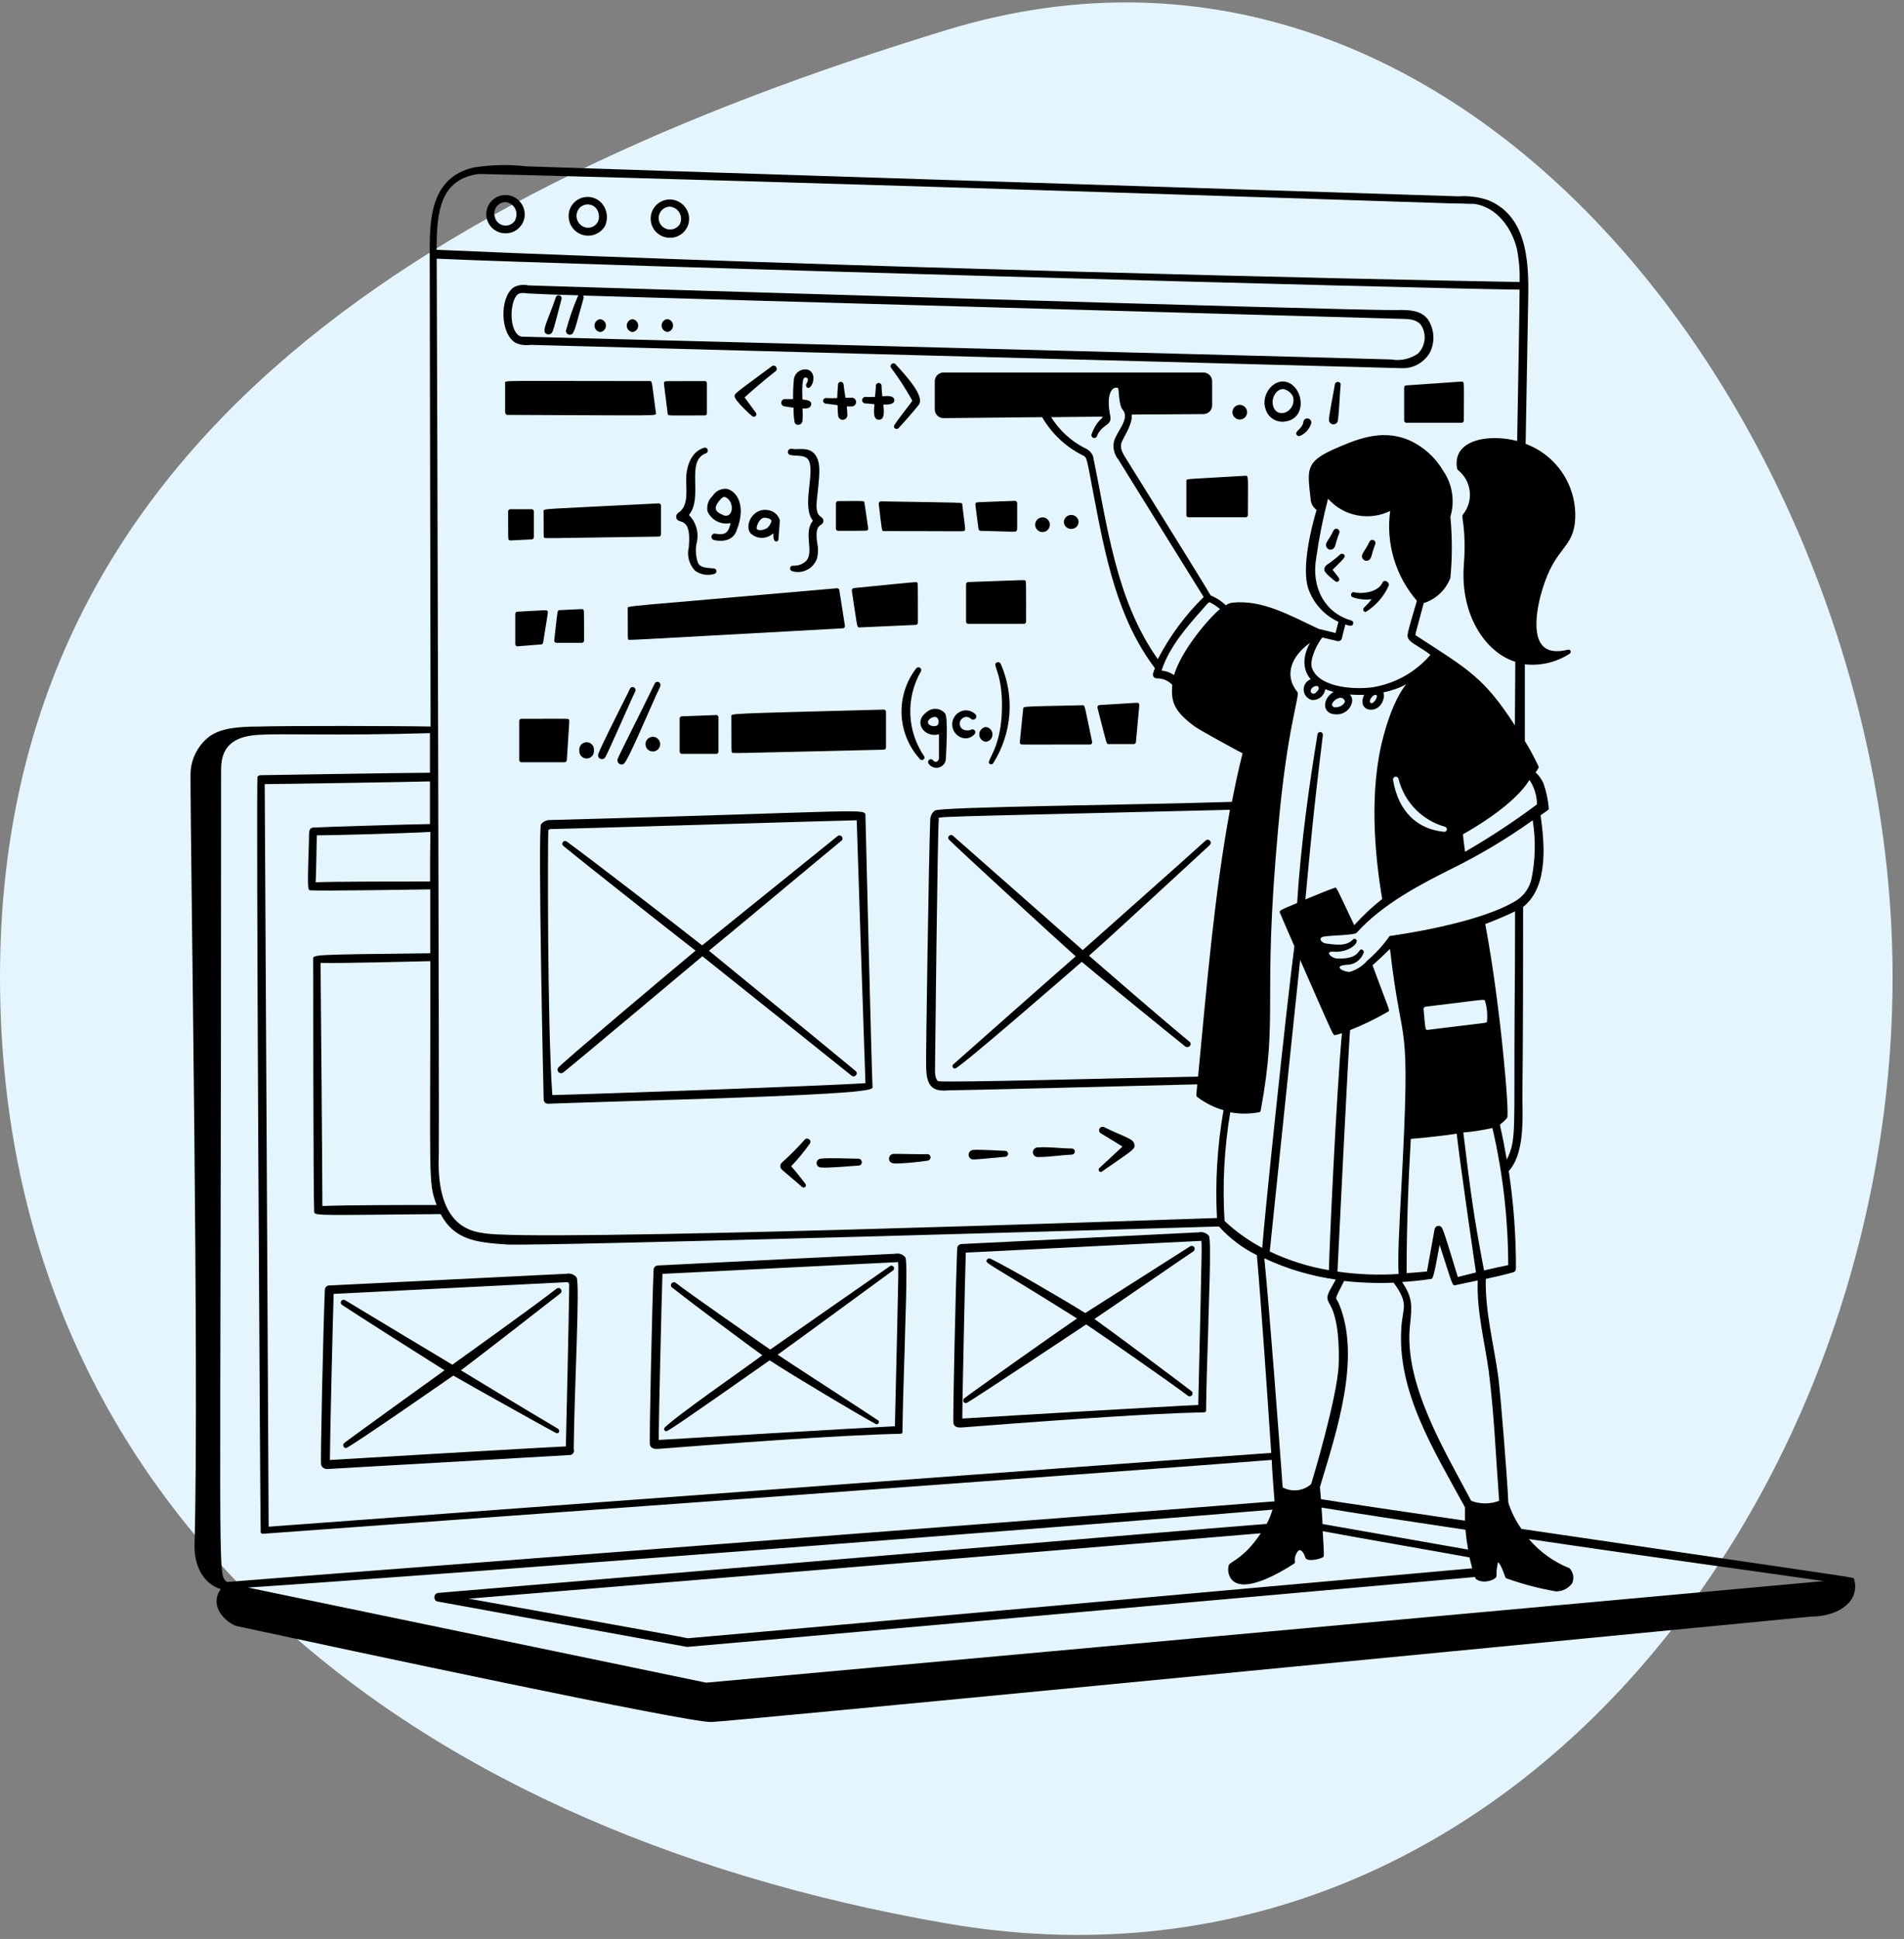 <svg width="167" height="170" viewBox="0 0 167 170" fill="none" xmlns="http://www.w3.org/2000/svg">
<rect x="0" y="0" width="167" height="170" fill="#808080" stroke="none"/>
<path d="M166 85.637C166 131.476 131.633 177.066 83 168.637C34.367 160.207 0 131.476 0 85.637C0 39.797 36.312 16.902 83 2.637C129.688 -11.629 166 39.797 166 85.637Z" fill="#E4F5FE"/>
<path d="M120.314 52.536C120.096 52.804 119.863 53.06 119.617 53.302C119.59 53.334 119.573 53.372 119.568 53.413C119.563 53.454 119.57 53.496 119.587 53.533C119.605 53.57 119.633 53.601 119.668 53.623C119.703 53.645 119.744 53.656 119.785 53.655C120.674 53.11 121.377 52.308 121.801 51.355C121.908 51.033 121.41 50.742 121.249 51.095C120.828 52.022 119.233 52.076 118.812 51.93C118.754 51.909 118.69 51.911 118.634 51.937C118.578 51.963 118.534 52.01 118.513 52.068C118.491 52.126 118.494 52.19 118.52 52.246C118.546 52.302 118.593 52.346 118.651 52.367C119.185 52.552 119.754 52.61 120.314 52.536ZM117.532 48.626C117.171 48.947 116.789 49.245 116.389 49.516C116.314 49.564 116.253 49.631 116.211 49.711C116.17 49.79 116.149 49.878 116.152 49.968C116.152 50.244 117.118 50.964 117.125 50.972C117.166 51.002 117.216 51.017 117.266 51.014C117.317 51.011 117.365 50.99 117.401 50.955C117.438 50.92 117.461 50.874 117.467 50.824C117.472 50.773 117.46 50.723 117.432 50.681C117.378 50.581 117.072 50.206 116.88 49.953C117.746 49.086 118.137 48.803 117.846 48.588C117.797 48.558 117.739 48.545 117.682 48.552C117.625 48.559 117.572 48.585 117.532 48.626ZM116.865 48.159C117.171 48.021 117.095 47.668 117.463 46.748C117.477 46.715 117.485 46.679 117.486 46.643C117.487 46.607 117.48 46.571 117.467 46.537C117.454 46.503 117.434 46.472 117.409 46.446C117.384 46.42 117.354 46.399 117.321 46.384C117.288 46.37 117.252 46.362 117.216 46.361C117.179 46.36 117.143 46.367 117.109 46.38C117.076 46.393 117.045 46.413 117.018 46.438C116.992 46.463 116.971 46.493 116.957 46.526C116.527 47.423 116.19 47.607 116.328 47.921C116.345 47.974 116.373 48.023 116.41 48.064C116.447 48.106 116.492 48.139 116.543 48.161C116.594 48.184 116.648 48.195 116.704 48.195C116.76 48.194 116.814 48.182 116.865 48.159ZM120.023 49.132C120.329 48.994 120.26 48.634 120.621 47.722C120.65 47.655 120.652 47.579 120.625 47.511C120.599 47.442 120.546 47.387 120.479 47.358C120.412 47.328 120.336 47.327 120.267 47.353C120.199 47.38 120.144 47.432 120.115 47.5C119.762 48.266 119.348 48.588 119.479 48.895C119.496 48.948 119.525 48.997 119.562 49.038C119.6 49.08 119.646 49.113 119.698 49.135C119.749 49.157 119.804 49.169 119.861 49.168C119.917 49.168 119.972 49.156 120.023 49.132ZM57.528 36.209C57.16 33.472 57.229 33.411 56.991 33.411C43.592 33.411 44.305 33.319 44.305 33.602V36.14C44.305 36.247 44.389 36.377 44.497 36.377C58.056 36.423 57.574 36.5 57.528 36.209ZM61.812 33.411C58.148 33.411 58.363 33.411 58.279 33.472C58.194 33.533 58.21 33.418 58.562 36.255C58.562 36.492 58.601 36.423 61.812 36.423C61.863 36.423 61.912 36.403 61.948 36.367C61.984 36.331 62.004 36.282 62.004 36.232V33.595C62.002 33.545 61.981 33.498 61.945 33.464C61.91 33.43 61.862 33.411 61.812 33.411ZM128.194 33.457L123.334 33.794C123.31 33.794 123.287 33.799 123.265 33.808C123.243 33.818 123.223 33.831 123.207 33.848C123.19 33.866 123.177 33.886 123.169 33.908C123.161 33.931 123.157 33.954 123.158 33.978V36.876C123.158 36.926 123.178 36.975 123.214 37.011C123.25 37.047 123.299 37.067 123.35 37.067H128.202C128.253 37.067 128.301 37.047 128.337 37.011C128.373 36.975 128.393 36.926 128.393 36.876C128.393 33.595 128.478 33.449 128.194 33.457ZM46.827 47.101V44.84C46.827 44.789 46.807 44.74 46.771 44.704C46.735 44.668 46.686 44.648 46.635 44.648H44.757C44.706 44.648 44.658 44.668 44.622 44.704C44.586 44.74 44.566 44.789 44.566 44.84C44.566 47.377 44.566 47.254 44.627 47.331C44.688 47.408 44.627 47.392 46.643 47.293C46.692 47.289 46.737 47.267 46.771 47.232C46.805 47.197 46.825 47.15 46.827 47.101ZM57.773 44.135C47.287 44.679 47.678 44.564 47.678 44.84C47.678 47.185 47.678 47.07 47.731 47.139C47.785 47.208 47.195 47.201 57.781 47.047C57.831 47.047 57.88 47.027 57.916 46.991C57.952 46.955 57.972 46.907 57.972 46.856V44.326C57.973 44.3 57.969 44.274 57.959 44.25C57.95 44.225 57.935 44.203 57.916 44.185C57.897 44.167 57.874 44.153 57.85 44.145C57.825 44.136 57.799 44.132 57.773 44.135ZM73.318 44.127V46.35C73.318 46.401 73.338 46.449 73.374 46.485C73.41 46.521 73.459 46.541 73.51 46.541C76.147 46.541 76.016 46.541 76.101 46.472C76.185 46.404 76.17 46.472 75.825 44.096C75.825 43.866 75.71 43.935 73.525 43.935C73.499 43.933 73.472 43.937 73.447 43.945C73.422 43.954 73.399 43.968 73.38 43.986C73.36 44.004 73.345 44.026 73.334 44.05C73.323 44.074 73.318 44.1 73.318 44.127ZM84.609 46.503C84.693 46.404 84.67 46.503 84.402 44.249C84.402 44.012 84.785 44.096 77.266 43.958C77.239 43.958 77.212 43.964 77.187 43.975C77.162 43.986 77.139 44.002 77.121 44.022C77.103 44.042 77.09 44.066 77.082 44.093C77.073 44.118 77.071 44.146 77.074 44.173C77.365 46.564 77.312 46.564 77.542 46.564C85.054 46.564 84.525 46.626 84.609 46.503ZM86.004 46.541C89.27 46.633 89.07 46.649 89.155 46.541C89.239 46.434 89.216 46.595 89.216 44.104C89.214 44.052 89.192 44.004 89.155 43.968C89.118 43.932 89.068 43.912 89.017 43.912C85.46 44.05 85.667 44.012 85.59 44.104C85.514 44.196 85.537 44.104 85.82 46.35C85.823 46.398 85.844 46.444 85.877 46.479C85.911 46.514 85.956 46.536 86.004 46.541ZM47.639 56.338C48.092 53.502 48.092 53.655 48.007 53.563C47.923 53.471 48.053 53.486 45.37 53.632C45.322 53.636 45.277 53.658 45.245 53.693C45.212 53.729 45.194 53.775 45.194 53.824V56.476C45.194 56.526 45.214 56.575 45.25 56.611C45.286 56.647 45.335 56.667 45.386 56.667L47.494 56.499C47.532 56.491 47.567 56.471 47.593 56.442C47.619 56.413 47.635 56.377 47.639 56.338ZM51.227 56.169C51.227 53.387 51.227 53.54 51.165 53.456C51.104 53.371 51.211 53.402 49.088 53.494C48.866 53.494 48.912 53.494 48.613 56.146C48.61 56.173 48.612 56.2 48.62 56.227C48.628 56.252 48.642 56.276 48.66 56.297C48.678 56.317 48.7 56.333 48.725 56.344C48.75 56.355 48.777 56.361 48.804 56.361H51.035C51.086 56.361 51.135 56.34 51.171 56.305C51.206 56.269 51.227 56.22 51.227 56.169ZM55.059 53.356C55.059 56.131 55.059 55.977 55.113 56.062C55.167 56.146 54.032 56.184 73.931 55.088C73.958 55.087 73.984 55.079 74.008 55.067C74.031 55.054 74.052 55.037 74.069 55.016C74.085 54.995 74.097 54.971 74.104 54.945C74.111 54.919 74.112 54.892 74.108 54.866L73.617 51.739C73.609 51.69 73.584 51.647 73.545 51.617C73.507 51.587 73.459 51.573 73.41 51.578C54.147 53.279 55.059 53.08 55.059 53.356ZM80.508 54.598C80.508 50.957 80.508 51.171 80.447 51.087C80.385 51.003 80.715 50.987 74.889 51.562C74.837 51.57 74.79 51.597 74.757 51.638C74.725 51.68 74.709 51.732 74.713 51.785C75.204 54.996 75.142 55.012 75.372 55.012L80.324 54.789C80.374 54.787 80.421 54.766 80.455 54.731C80.489 54.695 80.508 54.647 80.508 54.598ZM84.732 51.225V54.506C84.732 54.556 84.752 54.605 84.788 54.641C84.824 54.677 84.873 54.697 84.923 54.697H89.806C89.857 54.697 89.906 54.677 89.942 54.641C89.978 54.605 89.998 54.556 89.998 54.506C89.998 50.75 89.998 51.003 89.936 50.918C89.875 50.834 90.235 50.842 84.916 51.033C84.866 51.035 84.819 51.056 84.785 51.092C84.751 51.128 84.732 51.175 84.732 51.225ZM109.245 41.712C103.88 42.042 104.056 41.935 104.056 42.195V45.162C104.056 45.212 104.076 45.261 104.112 45.297C104.148 45.333 104.197 45.353 104.248 45.353H109.261C109.312 45.353 109.36 45.333 109.396 45.297C109.432 45.261 109.452 45.212 109.452 45.162C109.452 41.904 109.537 41.697 109.245 41.712ZM49.717 66.648C49.954 62.861 49.962 63.167 49.885 63.083C49.809 62.999 50.115 63.022 45.731 63.022C45.68 63.022 45.631 63.042 45.595 63.078C45.559 63.114 45.539 63.163 45.539 63.214V66.64C45.539 66.691 45.559 66.739 45.595 66.775C45.631 66.811 45.68 66.832 45.731 66.832H49.525C49.574 66.83 49.621 66.81 49.656 66.776C49.691 66.742 49.713 66.696 49.717 66.648ZM59.797 62.807C59.747 62.809 59.7 62.83 59.666 62.866C59.632 62.902 59.612 62.949 59.612 62.999V65.904C59.612 65.955 59.633 66.004 59.669 66.04C59.705 66.076 59.753 66.096 59.804 66.096H62.824C62.875 66.096 62.924 66.076 62.96 66.04C62.996 66.004 63.016 65.955 63.016 65.904V62.884C63.014 62.832 62.992 62.784 62.955 62.748C62.918 62.712 62.868 62.692 62.817 62.692L59.797 62.807ZM77.511 62.217C63.43 62.585 64.15 62.547 64.15 62.823C64.15 66.08 64.15 65.889 64.204 65.973C64.258 66.057 63.438 66.065 77.526 65.728C77.575 65.724 77.621 65.702 77.655 65.667C77.689 65.632 77.709 65.585 77.71 65.536V62.409C77.712 62.383 77.707 62.356 77.697 62.332C77.688 62.308 77.673 62.286 77.654 62.268C77.635 62.25 77.613 62.236 77.588 62.227C77.563 62.218 77.537 62.215 77.511 62.217ZM89.745 62.148C89.423 65.306 89.415 65.115 89.5 65.214C89.584 65.314 89.093 65.275 95.586 65.275C95.618 65.278 95.65 65.273 95.679 65.261C95.709 65.248 95.735 65.228 95.754 65.203C95.774 65.178 95.787 65.148 95.793 65.117C95.798 65.085 95.796 65.053 95.785 65.022C95.111 61.841 95.18 61.826 94.95 61.834C89.584 61.956 89.768 61.91 89.745 62.148ZM97.234 65.237H99.442C99.49 65.237 99.536 65.219 99.572 65.186C99.607 65.154 99.629 65.109 99.633 65.061C99.955 61.542 99.963 61.765 99.871 61.673C99.779 61.581 100.009 61.604 96.429 61.818C96.401 61.821 96.375 61.829 96.351 61.843C96.327 61.857 96.306 61.876 96.29 61.898C96.274 61.921 96.263 61.947 96.258 61.974C96.253 62.001 96.254 62.029 96.26 62.056C97.104 65.329 97.027 65.237 97.234 65.237ZM67.699 32.108C64.84 34.246 64.442 34.453 64.426 34.721C64.426 35.128 65.959 36.5 66.013 36.515C66.056 36.538 66.105 36.547 66.153 36.54C66.201 36.533 66.245 36.51 66.279 36.475C66.313 36.441 66.334 36.396 66.34 36.348C66.346 36.299 66.336 36.251 66.312 36.209C66.074 35.894 65.492 35.105 65.308 34.844C65.683 34.476 67.278 33.127 68.029 32.545C68.305 32.33 67.975 31.901 67.699 32.108ZM78.523 31.908C78.476 31.871 78.417 31.852 78.357 31.855C78.297 31.857 78.24 31.881 78.196 31.921C78.152 31.962 78.123 32.016 78.116 32.076C78.108 32.135 78.122 32.196 78.155 32.246C78.841 33.162 79.464 34.125 80.018 35.128C80.018 35.205 78.898 36.569 78.446 37.266C78.415 37.312 78.403 37.367 78.411 37.421C78.42 37.475 78.449 37.524 78.492 37.558C78.536 37.59 78.588 37.607 78.642 37.607C78.695 37.607 78.748 37.59 78.791 37.558C79.22 37.105 80.439 35.718 80.608 35.457C81.068 34.714 79.596 33.074 78.523 31.908ZM70.927 32.437C70.792 32.394 70.649 32.379 70.508 32.395C70.367 32.41 70.231 32.456 70.109 32.529C69.987 32.601 69.882 32.699 69.801 32.816C69.72 32.932 69.665 33.064 69.639 33.204C69.577 33.797 69.551 34.394 69.562 34.99H68.796C68.72 35.002 68.65 35.04 68.601 35.099C68.551 35.157 68.523 35.231 68.523 35.308C68.523 35.385 68.551 35.459 68.601 35.517C68.65 35.576 68.72 35.614 68.796 35.626L69.6 35.749C69.595 36.159 69.623 36.569 69.685 36.975C69.754 37.389 70.336 37.305 70.382 36.922C70.413 36.554 70.413 36.185 70.382 35.818C70.743 35.818 71.095 35.818 71.149 35.465C71.203 35.112 70.743 35.059 70.382 35.028C70.313 33.434 70.474 33.196 70.505 33.158C70.712 32.997 71.041 33.158 70.735 33.641C70.699 33.694 70.685 33.759 70.697 33.822C70.708 33.885 70.744 33.941 70.796 33.978C71.164 34.254 71.754 32.828 70.927 32.437ZM73.433 34.898C73.101 34.921 72.768 34.921 72.437 34.898C72.372 34.898 72.309 34.924 72.263 34.97C72.217 35.016 72.191 35.078 72.191 35.143C72.191 35.208 72.217 35.271 72.263 35.317C72.309 35.363 72.372 35.388 72.437 35.388L73.203 35.488C73.625 35.549 73.395 35.381 73.51 36.4C73.51 36.508 73.552 36.611 73.629 36.688C73.705 36.764 73.808 36.806 73.916 36.806C74.024 36.806 74.127 36.764 74.203 36.688C74.279 36.611 74.322 36.508 74.322 36.4C74.318 36.144 74.3 35.888 74.269 35.634H74.706C74.807 35.634 74.905 35.593 74.977 35.522C75.048 35.45 75.089 35.352 75.089 35.251C75.089 35.149 75.048 35.051 74.977 34.979C74.905 34.908 74.807 34.867 74.706 34.867C74.069 34.867 74.161 34.913 74.146 34.791C74.085 34.438 74.023 34.078 73.993 33.725C73.993 33.66 73.967 33.598 73.921 33.552C73.875 33.506 73.812 33.48 73.747 33.48C73.682 33.48 73.62 33.506 73.574 33.552C73.528 33.598 73.502 33.66 73.502 33.725C73.464 34.216 73.433 34.714 73.433 34.898Z" fill="black"/>
<path d="M77.389 34.744C77.35 34.426 77.327 34.107 77.32 33.786C77.309 33.728 77.279 33.675 77.233 33.636C77.188 33.598 77.13 33.577 77.071 33.577C77.011 33.577 76.954 33.598 76.908 33.636C76.862 33.675 76.832 33.728 76.822 33.786C76.822 34.131 76.776 34.453 76.745 34.798C76.451 34.816 76.157 34.816 75.863 34.798C75.795 34.809 75.733 34.844 75.689 34.897C75.644 34.95 75.619 35.016 75.619 35.086C75.619 35.155 75.644 35.221 75.689 35.274C75.733 35.327 75.795 35.362 75.863 35.373C76.147 35.373 76.408 35.419 76.699 35.442C76.638 36.117 76.576 36.799 77.09 36.799C77.603 36.799 77.542 36.109 77.481 35.473C77.902 35.473 78.454 35.473 78.439 35.074C78.424 34.675 77.833 34.706 77.389 34.744ZM61.813 39.244C60.847 39.497 60.28 40.455 60.188 41.797C60.15 42.908 60.464 44.318 59.49 44.97C59.423 45.015 59.37 45.079 59.339 45.154C59.307 45.229 59.299 45.312 59.314 45.392C59.452 46.066 60.663 45.1 60.418 47.967C60.325 48.332 60.327 48.714 60.424 49.077C60.52 49.441 60.708 49.774 60.97 50.044C61.211 50.216 61.489 50.329 61.781 50.377C62.073 50.425 62.373 50.406 62.656 50.32C62.709 50.307 62.756 50.276 62.789 50.233C62.822 50.19 62.84 50.137 62.84 50.083C62.84 50.028 62.822 49.975 62.789 49.932C62.756 49.889 62.709 49.859 62.656 49.845C62.127 49.768 61.514 49.845 61.238 49.393C61.004 48.772 60.969 48.095 61.138 47.453C61.215 47.041 61.19 46.616 61.066 46.216C60.942 45.815 60.722 45.45 60.425 45.154C61.736 43.552 60.065 40.371 61.959 39.727C62.008 39.697 62.046 39.651 62.066 39.597C62.087 39.544 62.089 39.484 62.072 39.429C62.056 39.374 62.021 39.326 61.974 39.292C61.927 39.259 61.87 39.242 61.813 39.244ZM71.433 39.788C70.858 39.152 70.053 39.459 69.44 39.351C69.404 39.344 69.367 39.343 69.331 39.35C69.295 39.357 69.261 39.37 69.231 39.39C69.2 39.41 69.174 39.436 69.153 39.466C69.132 39.496 69.118 39.53 69.11 39.566C69.103 39.602 69.102 39.639 69.109 39.674C69.116 39.71 69.129 39.745 69.149 39.775C69.169 39.806 69.195 39.832 69.225 39.853C69.255 39.873 69.289 39.888 69.325 39.895C69.969 40.018 70.689 39.834 70.958 40.417C71.463 41.536 70.306 44.426 71.302 45.652C70.413 46.733 71.471 48.442 70.674 49.217C70.375 49.481 69.984 49.619 69.585 49.6C69.526 49.589 69.465 49.601 69.414 49.633C69.362 49.664 69.325 49.714 69.308 49.772C69.29 49.83 69.295 49.892 69.321 49.946C69.347 50.001 69.392 50.044 69.448 50.067C69.668 50.139 69.901 50.166 70.133 50.147C70.364 50.129 70.59 50.064 70.796 49.958C71.003 49.852 71.186 49.706 71.336 49.529C71.487 49.352 71.6 49.147 71.671 48.925C71.773 48.476 71.773 48.01 71.671 47.561C71.418 45.729 72.199 46.227 72.215 45.683C72.23 45.139 71.502 45.56 71.632 43.973C71.839 41.896 72.107 40.532 71.433 39.788Z" fill="black"/>
<path d="M63.721 42.855C63.476 42.839 63.232 42.891 63.014 43.004C62.797 43.118 62.614 43.289 62.487 43.499C62.307 43.667 62.173 43.879 62.097 44.114C62.022 44.348 62.009 44.599 62.058 44.84C62.226 45.217 62.52 45.524 62.888 45.71C63.257 45.896 63.678 45.949 64.082 45.86C63.905 46.626 63.698 46.979 62.709 46.78C62.641 46.775 62.573 46.795 62.517 46.837C62.462 46.878 62.423 46.937 62.407 47.004C62.392 47.071 62.401 47.142 62.432 47.203C62.463 47.264 62.516 47.313 62.579 47.339C63.484 47.554 64.342 47.339 64.618 46.481C65.477 44.327 64.618 43.031 63.721 42.855ZM63.438 45.154C62.939 44.978 62.817 44.771 62.779 44.618C62.74 44.465 62.847 44.189 63.062 43.936C63.277 43.683 63.415 43.507 63.629 43.591C64.442 43.936 64.358 45.499 63.438 45.178V45.154ZM67.355 44.725C66.059 44.495 65.262 46.028 65.822 46.749C66.091 47.01 66.451 47.156 66.826 47.156C67.201 47.156 67.561 47.01 67.83 46.749C67.83 46.941 67.83 47.155 67.876 47.27C67.878 47.323 67.899 47.374 67.936 47.412C67.973 47.45 68.022 47.473 68.075 47.477C68.129 47.477 68.18 47.456 68.219 47.419C68.257 47.382 68.28 47.331 68.282 47.278C68.282 46.986 68.42 45.668 68.389 45.576C68.314 45.352 68.177 45.153 67.994 45.002C67.811 44.852 67.59 44.756 67.355 44.725ZM67.661 45.653C67.661 45.883 67.378 46.251 67.24 46.327C66.856 46.534 66.473 46.519 66.381 46.381C66.289 46.243 66.588 45.392 67.056 45.392C67.232 45.392 67.623 45.469 67.661 45.653ZM112.726 33.465C111.614 33.266 110.572 34.684 111.009 35.88C111.111 36.225 111.331 36.523 111.631 36.722C111.931 36.921 112.291 37.008 112.649 36.968C114.765 36.746 114.328 33.764 112.726 33.465ZM112.649 36.194C111.675 36.424 111.331 35.19 111.882 34.477C111.957 34.369 112.055 34.28 112.169 34.216C112.284 34.153 112.411 34.116 112.542 34.109C112.725 34.142 112.898 34.217 113.047 34.329C113.196 34.441 113.317 34.586 113.4 34.753C113.491 35.043 113.464 35.358 113.323 35.629C113.182 35.899 112.94 36.102 112.649 36.194ZM117.079 33.71C117.01 34.262 116.566 36.316 116.558 36.853C116.569 36.941 116.608 37.023 116.671 37.086C116.733 37.15 116.815 37.19 116.903 37.201C116.991 37.213 117.08 37.195 117.156 37.15C117.233 37.105 117.292 37.035 117.325 36.953C117.447 36.416 117.524 34.293 117.585 33.764C117.647 33.419 117.125 33.381 117.079 33.71ZM114.749 36.7C114.702 36.686 114.653 36.683 114.604 36.69C114.556 36.697 114.51 36.715 114.469 36.742C114.428 36.769 114.394 36.805 114.368 36.846C114.342 36.888 114.326 36.935 114.32 36.983C114.251 37.612 113.5 37.803 113.737 38.133C113.77 38.181 113.82 38.216 113.876 38.23C113.933 38.244 113.992 38.237 114.044 38.21C114.27 38.108 114.471 37.959 114.636 37.774C114.801 37.59 114.926 37.372 115.002 37.137C115.015 37.091 115.018 37.044 115.012 36.997C115.007 36.951 114.991 36.906 114.968 36.865C114.944 36.824 114.913 36.788 114.875 36.76C114.838 36.732 114.795 36.711 114.749 36.7ZM109.384 36.14C109.384 35.969 109.316 35.806 109.195 35.685C109.074 35.564 108.91 35.496 108.74 35.496C108.569 35.496 108.405 35.564 108.284 35.685C108.164 35.806 108.096 35.969 108.096 36.14C108.096 36.311 108.164 36.475 108.284 36.595C108.405 36.716 108.569 36.784 108.74 36.784C108.91 36.784 109.074 36.716 109.195 36.595C109.316 36.475 109.384 36.311 109.384 36.14ZM90.795 46.005C90.795 46.176 90.863 46.34 90.984 46.461C91.105 46.581 91.268 46.649 91.439 46.649C91.61 46.649 91.774 46.581 91.894 46.461C92.015 46.34 92.083 46.176 92.083 46.005C92.083 45.835 92.015 45.671 91.894 45.55C91.774 45.429 91.61 45.361 91.439 45.361C91.268 45.361 91.105 45.429 90.984 45.55C90.863 45.671 90.795 45.835 90.795 46.005ZM52.093 65.79C52.103 65.7 52.094 65.609 52.066 65.522C52.038 65.436 51.993 65.357 51.932 65.29C51.872 65.222 51.798 65.168 51.715 65.131C51.633 65.095 51.543 65.076 51.453 65.076C51.362 65.076 51.273 65.095 51.19 65.131C51.108 65.168 51.034 65.222 50.974 65.29C50.913 65.357 50.868 65.436 50.84 65.522C50.812 65.609 50.803 65.7 50.813 65.79C50.803 65.879 50.812 65.971 50.84 66.057C50.868 66.143 50.913 66.222 50.974 66.289C51.034 66.357 51.108 66.411 51.19 66.448C51.273 66.484 51.362 66.504 51.453 66.504C51.543 66.504 51.633 66.484 51.715 66.448C51.798 66.411 51.872 66.357 51.932 66.289C51.993 66.222 52.038 66.143 52.066 66.057C52.094 65.971 52.103 65.879 52.093 65.79ZM56.616 65.245C56.616 65.416 56.683 65.58 56.804 65.701C56.925 65.821 57.089 65.889 57.259 65.889C57.43 65.889 57.594 65.821 57.715 65.701C57.836 65.58 57.903 65.416 57.903 65.245C57.903 65.075 57.836 64.911 57.715 64.79C57.594 64.669 57.43 64.601 57.259 64.601C57.089 64.601 56.925 64.669 56.804 64.79C56.683 64.911 56.616 65.075 56.616 65.245ZM86.472 63.743C86.312 63.76 86.165 63.836 86.058 63.956C85.95 64.075 85.891 64.23 85.891 64.391C85.891 64.551 85.95 64.706 86.058 64.826C86.165 64.945 86.312 65.021 86.472 65.038C86.632 65.021 86.779 64.945 86.886 64.826C86.994 64.706 87.053 64.551 87.053 64.391C87.053 64.23 86.994 64.075 86.886 63.956C86.779 63.836 86.632 63.76 86.472 63.743ZM93.961 46.373C94.046 46.375 94.131 46.36 94.21 46.329C94.289 46.297 94.361 46.25 94.421 46.189C94.481 46.129 94.528 46.057 94.56 45.978C94.592 45.899 94.607 45.815 94.605 45.729C94.587 45.57 94.512 45.422 94.392 45.315C94.273 45.208 94.118 45.148 93.957 45.148C93.796 45.148 93.642 45.208 93.522 45.315C93.403 45.422 93.327 45.57 93.309 45.729C93.307 45.815 93.323 45.901 93.355 45.98C93.387 46.06 93.435 46.132 93.496 46.192C93.557 46.253 93.63 46.3 93.71 46.331C93.79 46.362 93.875 46.377 93.961 46.373ZM52.645 29.111C52.783 29.095 52.91 29.029 53.003 28.925C53.095 28.821 53.146 28.687 53.146 28.548C53.146 28.409 53.095 28.274 53.003 28.171C52.91 28.067 52.783 28 52.645 27.984C52.507 28 52.38 28.067 52.287 28.171C52.195 28.274 52.144 28.409 52.144 28.548C52.144 28.687 52.195 28.821 52.287 28.925C52.38 29.029 52.507 29.095 52.645 29.111ZM55.473 29.111C55.611 29.095 55.739 29.029 55.831 28.925C55.924 28.821 55.975 28.687 55.975 28.548C55.975 28.409 55.924 28.274 55.831 28.171C55.739 28.067 55.611 28 55.473 27.984C55.335 28 55.208 28.067 55.115 28.171C55.023 28.274 54.972 28.409 54.972 28.548C54.972 28.687 55.023 28.821 55.115 28.925C55.208 29.029 55.335 29.095 55.473 29.111ZM58.532 29.103C58.67 29.087 58.797 29.021 58.89 28.917C58.982 28.813 59.033 28.679 59.033 28.54C59.033 28.401 58.982 28.267 58.89 28.163C58.797 28.059 58.67 27.993 58.532 27.977C58.394 27.993 58.266 28.059 58.174 28.163C58.081 28.267 58.031 28.401 58.031 28.54C58.031 28.679 58.081 28.813 58.174 28.917C58.266 29.021 58.394 29.087 58.532 29.103ZM55.719 60.615C55.739 60.575 55.748 60.53 55.745 60.484C55.742 60.439 55.728 60.396 55.703 60.358C55.678 60.32 55.644 60.289 55.604 60.268C55.564 60.248 55.519 60.238 55.473 60.24C55.274 60.24 55.236 60.447 55.083 60.746C54.017 62.861 52.584 65.728 52.476 66.112C52.448 66.193 52.451 66.282 52.486 66.36C52.521 66.439 52.585 66.501 52.664 66.534C52.743 66.568 52.832 66.569 52.913 66.539C52.993 66.509 53.059 66.449 53.097 66.372C53.365 65.951 55.45 61.129 55.719 60.615ZM57.888 59.91C57.865 59.87 57.832 59.837 57.792 59.814C57.753 59.791 57.708 59.779 57.662 59.779C57.616 59.779 57.571 59.791 57.531 59.814C57.492 59.837 57.459 59.87 57.436 59.91C56.171 62.539 54.239 66.288 54.163 66.579C54.151 66.633 54.152 66.689 54.165 66.743C54.178 66.796 54.202 66.847 54.237 66.89C54.271 66.933 54.314 66.968 54.364 66.993C54.413 67.017 54.468 67.03 54.523 67.031C54.822 67.031 54.922 66.932 57.528 61.006C57.896 60.202 58.003 60.087 57.888 59.91ZM81.076 66.334C80.328 65.249 79.901 63.974 79.846 62.657C79.79 61.341 80.108 60.035 80.761 58.891C80.798 58.836 80.811 58.769 80.798 58.704C80.785 58.639 80.747 58.582 80.692 58.546C80.637 58.509 80.57 58.496 80.505 58.509C80.441 58.522 80.384 58.56 80.347 58.615C79.46 59.776 79.01 61.213 79.079 62.673C79.148 64.133 79.73 65.522 80.723 66.594C80.763 66.623 80.81 66.638 80.859 66.638C80.908 66.638 80.955 66.622 80.995 66.593C81.034 66.564 81.063 66.523 81.078 66.477C81.092 66.43 81.091 66.38 81.076 66.334Z" fill="black"/>
<path d="M87.445 58.077C86.909 58.284 88.043 58.92 87.867 62.577C87.714 65.643 86.572 66.617 86.755 66.923C86.775 66.952 86.802 66.975 86.832 66.991C86.863 67.007 86.897 67.015 86.932 67.015C86.966 67.015 87.001 67.007 87.031 66.991C87.062 66.975 87.088 66.952 87.108 66.923C87.926 65.637 88.414 64.169 88.531 62.649C88.647 61.129 88.387 59.604 87.775 58.208C87.748 58.147 87.698 58.099 87.637 58.075C87.575 58.051 87.506 58.052 87.445 58.077ZM81.282 62.431C80.041 63.32 81.091 64.731 82.356 64.378V66.456C82.356 66.77 82.034 66.931 81.842 66.662C81.805 66.613 81.751 66.579 81.69 66.568C81.629 66.556 81.567 66.568 81.514 66.601C81.462 66.634 81.424 66.686 81.408 66.745C81.392 66.805 81.399 66.868 81.428 66.923C81.519 67.073 81.656 67.191 81.819 67.258C81.982 67.325 82.161 67.338 82.332 67.297C82.503 67.255 82.656 67.159 82.769 67.025C82.882 66.89 82.949 66.723 82.961 66.547C82.961 66.302 83.199 62.945 82.885 62.539C82.787 62.425 82.668 62.333 82.534 62.266C82.401 62.199 82.255 62.16 82.106 62.15C81.957 62.139 81.807 62.159 81.666 62.208C81.525 62.256 81.394 62.332 81.282 62.431ZM82.179 62.914C82.262 62.999 82.314 63.11 82.327 63.228C82.339 63.346 82.312 63.465 82.248 63.566C82.08 63.75 81.482 63.688 81.397 63.382C81.313 63.075 81.903 62.722 82.179 62.914ZM84.51 62.301C84.246 62.354 84.007 62.491 83.828 62.692C83.65 62.893 83.542 63.147 83.521 63.416C83.5 63.684 83.567 63.951 83.713 64.178C83.858 64.404 84.073 64.577 84.326 64.669C84.534 64.748 84.763 64.756 84.977 64.694C85.191 64.632 85.379 64.502 85.514 64.325C85.541 64.276 85.552 64.221 85.544 64.166C85.537 64.111 85.512 64.06 85.473 64.021C85.433 63.981 85.382 63.956 85.328 63.949C85.273 63.941 85.217 63.952 85.169 63.98C84.962 64.102 84.234 64.102 84.18 63.504C84.167 63.386 84.192 63.266 84.249 63.162C84.307 63.057 84.395 62.973 84.502 62.921C84.609 62.868 84.73 62.849 84.847 62.867C84.965 62.886 85.075 62.939 85.161 63.022C85.215 63.072 85.287 63.1 85.361 63.097C85.435 63.095 85.505 63.064 85.556 63.01C85.607 62.956 85.634 62.884 85.632 62.81C85.63 62.736 85.598 62.666 85.544 62.615C85.41 62.484 85.245 62.386 85.065 62.332C84.885 62.277 84.695 62.266 84.51 62.301ZM47.992 29.302C48.068 29.326 48.15 29.326 48.225 29.302C48.301 29.277 48.367 29.229 48.414 29.164C48.59 28.926 49.096 26.749 49.249 26.228C49.269 26.162 49.263 26.09 49.23 26.029C49.198 25.968 49.143 25.923 49.077 25.902C49.011 25.882 48.939 25.889 48.878 25.921C48.817 25.953 48.771 26.009 48.751 26.075C48.015 28.229 47.409 29.118 47.992 29.302ZM70.574 99.93C69.945 100.641 69.275 101.315 68.566 101.946C68.526 101.984 68.495 102.03 68.474 102.081C68.453 102.132 68.442 102.186 68.442 102.241C68.442 102.296 68.453 102.35 68.474 102.401C68.495 102.452 68.526 102.498 68.566 102.536C69.156 103.065 69.777 103.548 70.344 104.069C70.386 104.102 70.437 104.119 70.49 104.119C70.542 104.119 70.594 104.102 70.635 104.069C70.668 104.029 70.686 103.979 70.686 103.927C70.686 103.876 70.668 103.825 70.635 103.786C70.229 103.257 69.823 102.735 69.394 102.253C69.985 101.638 70.528 100.98 71.019 100.283C71.256 99.984 70.789 99.654 70.574 99.93ZM96.552 102.758C96.644 102.758 96.552 102.758 97.54 102.107C99.373 100.819 99.556 100.735 99.503 100.367C99.434 99.83 98.736 99.746 96.858 98.834C96.787 98.794 96.703 98.784 96.625 98.807C96.546 98.829 96.48 98.881 96.441 98.953C96.401 99.024 96.391 99.108 96.413 99.186C96.436 99.264 96.488 99.331 96.559 99.37C96.912 99.57 98.023 100.267 98.453 100.528C97.341 101.57 96.398 102.436 96.398 102.436C96.378 102.466 96.366 102.501 96.364 102.537C96.361 102.573 96.368 102.609 96.383 102.641C96.399 102.674 96.422 102.702 96.452 102.722C96.481 102.743 96.516 102.755 96.552 102.758ZM91.017 101.448C92.044 101.448 93.018 101.279 94.007 101.233C94.078 101.233 94.146 101.205 94.197 101.154C94.247 101.104 94.275 101.036 94.275 100.965C94.275 100.894 94.247 100.825 94.197 100.775C94.146 100.725 94.078 100.696 94.007 100.696C93.003 100.696 92.044 100.535 91.017 100.604C90.906 100.604 90.798 100.649 90.719 100.728C90.64 100.807 90.596 100.914 90.596 101.026C90.596 101.138 90.64 101.245 90.719 101.324C90.798 101.403 90.906 101.448 91.017 101.448ZM85.322 101.662C85.813 101.662 87.928 101.44 88.158 101.425C88.227 101.425 88.294 101.397 88.343 101.348C88.391 101.299 88.419 101.233 88.419 101.164C88.419 101.095 88.391 101.029 88.343 100.98C88.294 100.931 88.227 100.903 88.158 100.903C87.928 100.903 85.813 100.765 85.322 100.827C85.221 100.84 85.128 100.89 85.061 100.967C84.994 101.044 84.957 101.143 84.957 101.245C84.957 101.346 84.994 101.445 85.061 101.522C85.128 101.599 85.221 101.649 85.322 101.662ZM78.377 101.172C78.324 101.173 78.271 101.184 78.222 101.206C78.174 101.227 78.129 101.258 78.092 101.296C78.055 101.335 78.026 101.38 78.007 101.43C77.987 101.479 77.978 101.532 77.979 101.586C77.979 102.038 78.446 102.015 78.745 102.015C79.625 101.975 80.503 101.89 81.374 101.762C81.443 101.751 81.505 101.716 81.549 101.663C81.594 101.61 81.619 101.544 81.619 101.474C81.619 101.405 81.594 101.339 81.549 101.286C81.505 101.233 81.443 101.198 81.374 101.187C80.861 101.225 78.868 101.156 78.377 101.172ZM75.288 101.593C74.721 101.593 72.559 101.494 72.007 101.593C71.906 101.593 71.808 101.634 71.736 101.706C71.665 101.777 71.624 101.875 71.624 101.977C71.624 102.078 71.665 102.176 71.736 102.248C71.808 102.319 71.906 102.36 72.007 102.36C72.582 102.436 74.729 102.222 75.288 102.199C75.368 102.199 75.445 102.167 75.502 102.11C75.559 102.053 75.591 101.976 75.591 101.896C75.591 101.816 75.559 101.739 75.502 101.682C75.445 101.625 75.368 101.593 75.288 101.593ZM45.639 17.727C45.461 17.506 45.23 17.333 44.967 17.225C44.704 17.117 44.418 17.077 44.136 17.11C43.854 17.142 43.585 17.246 43.353 17.411C43.122 17.576 42.937 17.798 42.814 18.054C42.692 18.31 42.636 18.594 42.653 18.877C42.67 19.161 42.759 19.436 42.911 19.676C43.063 19.916 43.273 20.113 43.523 20.25C43.772 20.386 44.051 20.457 44.336 20.456C44.654 20.461 44.967 20.375 45.238 20.207C45.508 20.039 45.725 19.797 45.863 19.51C46 19.222 46.052 18.902 46.012 18.586C45.972 18.27 45.843 17.972 45.639 17.727ZM45.217 19.26C45.12 19.441 44.97 19.586 44.787 19.677C44.603 19.767 44.396 19.798 44.194 19.765C43.993 19.732 43.806 19.637 43.661 19.493C43.516 19.349 43.419 19.163 43.385 18.961C43.348 18.817 43.344 18.666 43.374 18.519C43.403 18.373 43.465 18.235 43.555 18.116C43.645 17.997 43.76 17.899 43.892 17.831C44.025 17.762 44.171 17.724 44.32 17.72C44.494 17.734 44.662 17.791 44.809 17.885C44.956 17.979 45.078 18.108 45.164 18.259C45.25 18.411 45.297 18.582 45.303 18.756C45.308 18.93 45.271 19.104 45.194 19.26H45.217ZM52.859 17.919C52.639 17.63 52.329 17.422 51.978 17.325C51.628 17.229 51.255 17.251 50.918 17.386C50.581 17.522 50.297 17.764 50.11 18.076C49.924 18.389 49.845 18.753 49.885 19.115C49.92 19.477 50.068 19.818 50.31 20.09C50.552 20.362 50.874 20.549 51.23 20.625C51.585 20.701 51.956 20.662 52.287 20.513C52.619 20.364 52.895 20.113 53.074 19.797C53.208 19.493 53.259 19.159 53.221 18.829C53.184 18.499 53.059 18.185 52.859 17.919ZM51.02 18.08C51.211 17.954 51.441 17.9 51.669 17.928C51.896 17.956 52.106 18.064 52.262 18.233C52.404 18.401 52.496 18.607 52.526 18.826C52.556 19.044 52.523 19.267 52.43 19.467C52.332 19.639 52.185 19.778 52.007 19.866C51.83 19.953 51.63 19.985 51.434 19.958C51.23 19.923 51.042 19.829 50.892 19.688C50.742 19.546 50.638 19.363 50.592 19.162C50.546 18.961 50.56 18.751 50.634 18.558C50.707 18.366 50.836 18.199 51.005 18.08H51.02ZM60.057 18.118C59.88 17.897 59.649 17.724 59.386 17.616C59.124 17.508 58.839 17.468 58.556 17.5C58.275 17.533 58.005 17.636 57.774 17.801C57.543 17.965 57.357 18.186 57.234 18.441C57.111 18.697 57.055 18.98 57.072 19.263C57.088 19.547 57.175 19.821 57.326 20.062C57.477 20.302 57.687 20.5 57.935 20.637C58.184 20.775 58.463 20.847 58.746 20.847C59.066 20.853 59.38 20.768 59.651 20.601C59.923 20.434 60.141 20.192 60.279 19.904C60.418 19.616 60.47 19.295 60.431 18.978C60.391 18.662 60.262 18.363 60.057 18.118ZM59.628 19.651C59.537 19.797 59.41 19.917 59.259 20C59.109 20.083 58.939 20.126 58.767 20.124C58.595 20.123 58.427 20.077 58.277 19.992C58.128 19.906 58.003 19.784 57.915 19.637C57.826 19.489 57.777 19.322 57.772 19.15C57.767 18.978 57.806 18.807 57.886 18.655C57.965 18.503 58.083 18.373 58.227 18.279C58.371 18.185 58.536 18.13 58.708 18.118C58.886 18.124 59.059 18.175 59.212 18.265C59.365 18.355 59.493 18.482 59.584 18.635C59.676 18.787 59.728 18.96 59.735 19.137C59.743 19.315 59.706 19.492 59.628 19.651Z" fill="black"/>
<path d="M125.427 30.889C125.646 30.442 125.746 29.947 125.72 29.451C125.693 28.954 125.539 28.473 125.274 28.053C124.653 27.133 123.404 27.163 122.399 27.186C119.295 27.263 46.421 25.032 46.344 25.025C45.9 24.918 45.431 24.983 45.033 25.209C43.815 26.098 43.853 29.264 45.225 30.061C45.631 30.244 46.081 30.305 46.52 30.237L123.051 32.284C123.535 32.282 124.01 32.152 124.427 31.907C124.845 31.662 125.19 31.311 125.427 30.889ZM50.675 25.998C50.258 26.971 49.912 27.973 49.64 28.995C49.638 29.041 49.645 29.087 49.661 29.129C49.677 29.172 49.702 29.211 49.733 29.244C49.765 29.277 49.803 29.303 49.845 29.321C49.887 29.339 49.932 29.348 49.978 29.348C50.322 29.348 50.384 29.034 50.905 27.148C51.189 26.09 51.265 26.06 51.127 25.914C62.112 26.259 123.013 27.953 123.135 27.961C124.078 27.961 124.592 28.252 124.799 28.796C124.955 29.163 124.998 29.569 124.923 29.96C124.848 30.352 124.658 30.713 124.377 30.996C124.038 31.234 123.656 31.402 123.252 31.491C122.849 31.581 122.431 31.59 122.024 31.517C117.555 31.364 45.808 29.532 45.731 29.517C44.727 29.271 44.642 26.903 45.256 25.975C45.478 25.646 45.815 25.661 46.344 25.73C51.327 25.975 50.744 25.799 50.675 25.998ZM75.909 71.569C75.909 70.802 76.553 71.139 48.314 71.898C48.152 71.887 47.99 71.914 47.84 71.978C47.691 72.042 47.559 72.141 47.456 72.266C47.164 72.703 47.67 96.19 47.686 96.412C47.69 96.509 47.731 96.6 47.801 96.668C47.871 96.735 47.964 96.772 48.061 96.772C48.061 96.772 51.074 96.665 53.711 96.588C76.852 95.921 76.553 95.592 76.53 95.277C76.469 94.687 75.917 71.975 75.909 71.569ZM48.092 72.795C48.092 72.741 48.237 72.695 48.314 72.688C49.334 72.688 74.238 71.921 75.143 71.921C75.212 74.221 75.856 93.783 75.909 94.971C71.969 95.224 51.311 95.952 48.444 96.013C47.992 89.751 48.046 73.255 48.092 72.795Z" fill="black"/>
<path d="M49.403 94.028C50.001 93.591 61.23 84.147 61.606 83.841C64.572 86.209 72.912 92.87 74.69 94.311C74.966 94.534 75.319 94.135 75.051 93.905C71.877 91.268 63.813 84.707 62.181 83.358C62.947 82.76 72.582 74.696 73.809 73.707C74.07 73.485 73.732 73.101 73.464 73.308C70.298 75.853 62.825 81.886 61.583 82.89C59.206 81.012 51.534 75.102 49.686 73.768C49.635 73.739 49.575 73.728 49.516 73.74C49.458 73.751 49.406 73.783 49.37 73.829C49.333 73.876 49.315 73.935 49.318 73.994C49.321 74.053 49.346 74.109 49.387 74.151C52.017 76.298 60.809 83.212 61.008 83.35C58.494 85.442 49.832 92.732 49.019 93.552C48.956 93.603 48.916 93.677 48.907 93.757C48.899 93.838 48.922 93.919 48.973 93.982C49.024 94.045 49.098 94.085 49.178 94.094C49.259 94.102 49.34 94.079 49.403 94.028ZM104.332 91.337C101.795 89.252 96.521 84.668 95.517 83.794C97.763 81.817 104.715 75.363 106.111 74.09C106.162 74.041 106.193 73.974 106.195 73.903C106.197 73.832 106.171 73.763 106.122 73.711C106.073 73.659 106.006 73.629 105.935 73.626C105.864 73.624 105.794 73.65 105.743 73.699C104.708 74.657 95.272 83.028 94.965 83.304C93.723 82.223 83.95 73.584 83.567 73.262C83.519 73.225 83.459 73.207 83.398 73.212C83.338 73.216 83.281 73.243 83.239 73.287C83.197 73.331 83.173 73.388 83.171 73.449C83.17 73.51 83.19 73.569 83.23 73.615C83.866 74.266 92.673 82.369 94.352 83.848C93.455 84.615 84.571 92.472 83.621 93.315C83.585 93.343 83.56 93.382 83.548 93.425C83.537 93.469 83.54 93.515 83.558 93.557C83.575 93.599 83.606 93.633 83.645 93.656C83.684 93.679 83.729 93.688 83.774 93.683C84.134 93.683 94.176 84.944 94.881 84.331C96.56 85.749 102.462 90.555 103.949 91.743C104.256 91.958 104.608 91.567 104.332 91.337ZM28.745 128.797C28.745 128.797 49.617 127.602 49.993 127.571C50.053 127.567 50.111 127.548 50.162 127.518C50.214 127.487 50.257 127.444 50.289 127.394C50.321 127.343 50.341 127.285 50.347 127.226C50.352 127.166 50.344 127.106 50.322 127.05C50.361 121.991 50.89 112.486 50.568 111.995C50.463 111.867 50.326 111.771 50.171 111.715C50.015 111.66 49.848 111.648 49.686 111.681L28.86 112.708C28.762 112.712 28.669 112.753 28.601 112.823C28.533 112.893 28.494 112.986 28.492 113.084C28.361 116.096 28.093 128.2 28.162 128.414C28.198 128.537 28.276 128.643 28.383 128.713C28.489 128.784 28.618 128.813 28.745 128.797ZM49.924 112.608C49.924 113.237 49.886 115.927 49.633 126.82C47.525 126.904 29.366 127.985 28.936 128.008C28.936 126.391 29.197 115.268 29.266 113.444L49.732 112.417C49.782 112.419 49.83 112.439 49.866 112.475C49.901 112.51 49.922 112.558 49.924 112.608ZM57.007 126.682C57.106 127.042 57.451 127.057 57.811 127.027C80.133 125.294 78.983 125.9 79.136 125.616C79.198 125.494 79.083 126.122 79.351 118.104C79.351 117.116 79.65 110.615 79.405 110.24C79.301 110.111 79.164 110.013 79.008 109.957C78.853 109.902 78.685 109.891 78.523 109.926C78.416 109.926 58.762 110.891 57.704 110.953C57.605 110.955 57.511 110.995 57.441 111.065C57.371 111.135 57.331 111.229 57.328 111.328C57.206 114.157 56.93 126.421 57.007 126.682ZM57.773 126.253C57.773 124.589 58.041 113.444 58.103 111.689L78.676 110.661C78.853 110.661 78.853 109.535 78.492 125.049C76.362 125.141 58.225 126.222 57.75 126.253H57.773ZM83.628 124.812C83.736 125.164 84.073 125.179 84.441 125.149C106.762 123.409 105.612 124.022 105.766 123.738C105.827 123.623 105.712 124.206 105.98 116.234C105.98 115.222 106.279 108.753 106.034 108.362C105.931 108.233 105.794 108.135 105.638 108.079C105.482 108.024 105.314 108.013 105.152 108.048L84.333 109.075C84.234 109.077 84.14 109.117 84.07 109.187C84 109.257 83.96 109.351 83.958 109.45C83.828 112.424 83.559 124.528 83.628 124.812ZM84.709 109.826L105.283 108.799C105.459 108.799 105.451 107.687 105.099 123.186C102.991 123.263 84.824 124.344 84.402 124.375C84.379 124.267 84.64 111.673 84.709 109.795V109.826Z" fill="black"/>
<path d="M48.828 112.977C46.528 114.763 40.526 119.033 39.675 119.654C38.978 119.232 31.121 114.525 30.27 113.997C30.215 113.961 30.148 113.949 30.084 113.962C30.02 113.976 29.964 114.014 29.929 114.069C29.893 114.124 29.881 114.191 29.895 114.255C29.908 114.319 29.947 114.375 30.002 114.41C31.144 115.177 37.544 119.24 38.993 120.144C38.533 120.474 30.661 126.138 30.193 126.522C30.153 126.554 30.124 126.598 30.11 126.647C30.096 126.697 30.098 126.75 30.116 126.798C30.134 126.847 30.166 126.888 30.209 126.917C30.252 126.946 30.303 126.96 30.354 126.959C30.615 126.959 39.553 120.757 39.76 120.604C41.561 121.654 48.023 125.249 48.736 125.625C48.781 125.654 48.836 125.666 48.89 125.657C48.944 125.649 48.992 125.621 49.027 125.579C49.05 125.526 49.054 125.468 49.04 125.413C49.026 125.357 48.995 125.308 48.95 125.272C46.099 123.586 43.217 121.838 40.426 120.144C42.09 118.91 49.134 113.414 49.134 113.414C49.192 113.373 49.232 113.311 49.244 113.242C49.256 113.172 49.24 113.1 49.199 113.042C49.159 112.984 49.097 112.945 49.027 112.933C48.957 112.92 48.886 112.936 48.828 112.977ZM78.055 111.015C77.458 111.436 68.251 117.829 67.554 118.327C65.891 117.185 60.479 113.414 59.26 112.471C58.999 112.272 58.685 112.678 58.938 112.877C61 114.502 65.722 118.005 66.864 118.826C65.155 120.098 59.406 124.069 58.31 125.157C58.282 125.184 58.263 125.217 58.255 125.255C58.247 125.292 58.25 125.33 58.264 125.366C58.278 125.401 58.303 125.431 58.334 125.453C58.365 125.474 58.402 125.486 58.44 125.487C58.547 125.487 59.107 125.173 67.508 119.27C69.386 120.512 75.457 124.13 76.821 124.858C76.863 124.876 76.91 124.878 76.954 124.864C76.998 124.85 77.035 124.821 77.059 124.783C77.083 124.744 77.092 124.698 77.085 124.652C77.078 124.607 77.055 124.566 77.021 124.536C75.886 123.77 68.765 119.171 68.206 118.772C69.585 117.799 77.772 111.789 78.324 111.39C78.374 111.355 78.407 111.301 78.417 111.24C78.427 111.18 78.413 111.118 78.377 111.068C78.342 111.019 78.288 110.985 78.228 110.975C78.167 110.965 78.105 110.979 78.055 111.015ZM95.272 116.12C97.173 117.392 102.937 121.417 104.179 122.367C104.204 122.389 104.234 122.405 104.266 122.415C104.298 122.425 104.332 122.429 104.365 122.426C104.399 122.423 104.431 122.414 104.461 122.399C104.491 122.383 104.517 122.362 104.539 122.336C104.561 122.311 104.577 122.281 104.587 122.249C104.597 122.217 104.601 122.183 104.598 122.15C104.596 122.116 104.586 122.084 104.571 122.054C104.555 122.024 104.534 121.998 104.508 121.976C103.52 121.21 97.426 116.656 95.992 115.645C96.759 115.146 103.819 110.279 104.662 109.719C104.691 109.701 104.716 109.677 104.736 109.65C104.756 109.622 104.771 109.59 104.779 109.557C104.786 109.523 104.787 109.488 104.782 109.455C104.776 109.421 104.764 109.388 104.746 109.359C104.728 109.33 104.704 109.304 104.676 109.284C104.648 109.264 104.617 109.25 104.583 109.242C104.55 109.234 104.515 109.233 104.481 109.239C104.447 109.244 104.415 109.257 104.386 109.275C103.696 109.727 95.647 114.824 95.187 115.123C93.601 114.127 88.289 111.015 86.863 110.355C86.808 110.329 86.745 110.326 86.687 110.346C86.63 110.366 86.583 110.408 86.556 110.463C86.388 110.785 86.426 110.555 94.467 115.599C92.221 117.132 85.269 122.06 84.563 122.612C84.525 122.652 84.5 122.703 84.492 122.758C84.483 122.813 84.492 122.869 84.517 122.919C84.55 122.967 84.6 123.001 84.657 123.014C84.714 123.027 84.774 123.017 84.824 122.988C85.652 122.513 95.272 116.12 95.272 116.12Z" fill="black"/>
<path d="M162.473 138.341C161.63 138.15 157.108 137.536 133.445 134.049C132.945 133.346 132.557 132.57 132.295 131.749C132.195 129.449 131.605 122.152 131.414 120.726C131.03 117.89 130.256 115.054 130.317 112.134C131.138 111.957 131.95 111.766 132.732 111.551C132.799 111.53 132.857 111.488 132.898 111.431C132.94 111.375 132.962 111.307 132.962 111.237C132.972 108.371 132.762 105.508 132.333 102.675C133.621 101.249 133.575 98.566 133.529 96.381C133.529 94.388 133.598 92.993 133.591 79.518C135.944 77.67 135.407 73.569 135.124 71.484C135.806 71.009 135.836 71.009 135.844 70.894C135.785 70.147 135.631 69.41 135.384 68.702C135.222 68.33 134.984 67.996 134.687 67.721C134.947 67.338 134.993 67.307 134.94 67.184C134.503 66.287 134.173 65.651 133.744 64.969V58.246C135.12 58.398 136.506 58.07 137.668 57.319C137.711 57.297 137.743 57.259 137.759 57.215C137.775 57.17 137.774 57.121 137.756 57.077C137.738 57.032 137.704 56.997 137.661 56.976C137.618 56.956 137.568 56.953 137.523 56.966C136.48 57.219 135.729 57.097 135.285 56.591C134.188 55.364 135.078 52.13 135.515 50.98C136.542 48.113 137.814 48.013 138.121 45.951C138.295 44.465 137.965 42.964 137.184 41.688C136.403 40.412 135.216 39.435 133.813 38.915C133.813 38.853 134.02 27.225 134.027 26.865C134.104 23.561 134.204 19.038 130.509 17.544C129.676 17.265 128.795 17.153 127.918 17.214C127.757 17.214 46.766 14.623 46.198 14.585C44.668 14.409 43.121 14.44 41.599 14.677C37.767 15.505 37.713 19.276 37.69 21.729C37.69 21.936 37.736 43.337 37.767 63.704C35.183 63.643 24.889 63.627 22.735 63.704C20.918 63.704 19.331 63.834 18.32 64.609C17.826 64.999 17.425 65.495 17.146 66.06C16.868 66.625 16.719 67.244 16.71 67.874C16.71 75.378 17.477 120.404 17.063 135.398C17.009 137.345 17.883 138.878 19.362 139.33C18.45 140.564 19.362 141.967 20.665 142.549C30.761 144.726 60.05 150.981 62.364 150.981C63.553 150.981 123.196 145.179 158.863 141.737C160.917 141.737 162.949 140.687 162.696 138.786C162.604 138.326 162.604 138.372 162.473 138.341ZM130.578 120.213C131.053 123.976 131.207 127.801 131.49 131.588C130.7 131.889 129.827 131.889 129.037 131.588C126.738 127.227 123.097 121.309 123.672 116.166C123.848 114.51 123.917 113.782 122.974 112.402C123.794 112.348 124.63 112.272 125.504 112.134C125.665 112.134 125.726 112.134 126.27 109.144C127.366 112.517 127.366 112.747 127.635 112.685L129.612 112.264C129.513 114.954 130.21 117.584 130.578 120.213ZM108.05 138.518C109.138 139.698 112.143 137.981 113.5 137.099C113.53 137.082 113.554 137.055 113.569 137.024C113.584 136.993 113.589 136.958 113.584 136.923C113.56 136.764 113.57 136.601 113.612 136.445C113.654 136.289 113.728 136.144 113.829 136.019C113.85 135.989 113.876 135.963 113.906 135.943C113.936 135.923 113.97 135.91 114.006 135.904C114.128 135.904 114.366 136.126 114.481 136.548C114.596 136.969 115.7 136.716 116.014 136.548C116.144 136.471 116.152 136.486 116.014 134.248C119.509 134.9 126.4 136.088 128.892 136.548C128.968 136.877 129.045 137.199 129.129 137.506C120.698 138.272 61.813 143.531 60.333 143.638C59.467 143.439 41.722 140.273 41.101 140.166C57.244 138.839 99.411 135.39 110.587 134.432C109.1 136.67 107.835 136.961 107.781 137.222C107.715 137.443 107.705 137.678 107.752 137.904C107.799 138.13 107.901 138.341 108.05 138.518ZM106.747 106.791C102.377 106.936 45.723 108.945 42.32 108.102C39.576 107.757 38.288 105.388 38.487 101.065C38.533 98.765 38.342 31.587 38.303 22.679C50.767 23.247 125.22 25.324 133.284 25.393C133.284 26.811 133.154 33.825 133.069 38.662C130.509 38.002 127.343 38.577 127.803 41.092C127.811 41.133 127.833 41.171 127.865 41.199C128.154 41.425 128.396 41.707 128.576 42.028C128.755 42.349 128.869 42.702 128.91 43.068C128.952 43.433 128.92 43.803 128.817 44.156C128.714 44.509 128.541 44.838 128.309 45.123C128.125 45.338 128.639 46.273 128.393 49.554C128.064 53.962 130.325 57.219 132.908 58.024C132.908 59.021 132.87 62.731 132.87 63.605C130.179 59.412 128.761 58.683 124.285 55.778C124.055 55.625 124.047 56.031 124.875 52.881C125.405 52.711 125.89 52.424 126.295 52.042C126.699 51.66 127.013 51.192 127.213 50.673C127.382 48.889 127.382 47.092 127.213 45.307C127.417 44.625 127.465 43.905 127.352 43.202C127.239 42.498 126.969 41.829 126.561 41.245C125.861 40.062 124.808 39.129 123.549 38.577C121.104 37.55 118.835 38.577 116.827 39.459C114.527 40.54 114.665 41.191 114.949 43.69C114.952 43.889 115.001 44.085 115.093 44.262C115.185 44.439 115.316 44.592 115.477 44.709C114.941 46.511 114.167 49.83 114.749 51.608C114.972 52.246 115.321 52.833 115.776 53.333C116.23 53.834 116.78 54.237 117.394 54.521C117.34 54.751 117.225 55.18 117.141 55.502C116.765 55.403 116.075 55.234 115.669 55.142C113.086 53.939 110.74 52.566 108.088 52.842C107.883 52.871 107.688 52.95 107.521 53.072C107.133 52.699 106.678 52.403 106.179 52.199C105.765 51.432 98.882 40.394 98.798 40.264C98.453 39.719 98.162 39.244 98.415 38.692C98.667 38.14 99.342 37.159 99.265 36.347L105.551 36.308C105.754 36.308 105.949 36.228 106.093 36.084C106.237 35.94 106.317 35.745 106.317 35.542V33.426C106.317 33.223 106.237 33.028 106.093 32.884C105.949 32.74 105.754 32.66 105.551 32.66H82.754C82.551 32.66 82.356 32.74 82.212 32.884C82.069 33.028 81.988 33.223 81.988 33.426V35.894C81.988 36.098 82.069 36.293 82.212 36.437C82.356 36.58 82.551 36.661 82.754 36.661L91.408 36.577C92.251 38.034 93.508 39.208 95.019 39.949C95.341 40.118 95.31 40.141 95.931 43.429C96.943 48.726 97.985 54.207 101.297 58.584C101.235 58.737 101.189 58.89 101.136 59.044C101.12 59.095 101.116 59.149 101.126 59.202C101.135 59.254 101.156 59.304 101.189 59.346C101.221 59.389 101.263 59.424 101.311 59.447C101.359 59.47 101.412 59.482 101.465 59.481C101.719 59.473 101.971 59.52 102.205 59.618C102.439 59.716 102.649 59.862 102.822 60.048C102.692 61.542 102.983 62.347 104.754 63.673C105.198 64.003 108.195 65.636 108.985 66.05C108.632 67.445 108.333 68.871 108.05 70.304C100.009 70.572 82.417 70.733 81.988 71.07C81.86 71.172 81.757 71.301 81.688 71.449C81.619 71.597 81.585 71.758 81.589 71.921C81.466 74.987 81.206 92.495 81.229 93.3C81.229 94.833 81.482 95.768 83.115 95.6C84.303 95.6 98.989 95.224 105.014 95.071C104.922 96.082 104.892 96.098 105.014 96.182C105.703 96.705 106.483 97.098 107.314 97.34C106.769 100.458 106.576 103.629 106.739 106.791H106.747ZM120.314 60.27C118.482 60.485 115.577 60.194 115.056 58.507C114.857 57.741 115.585 56.368 115.976 55.893L117.309 56.208C117.391 56.226 117.476 56.213 117.547 56.17C117.619 56.127 117.671 56.058 117.693 55.977C117.792 55.548 117.915 55.088 117.999 54.751C118.298 54.851 118.62 54.973 118.689 54.69C118.697 54.66 118.699 54.628 118.695 54.597C118.691 54.566 118.681 54.536 118.665 54.509C118.65 54.482 118.629 54.458 118.604 54.439C118.579 54.42 118.551 54.407 118.521 54.398C116.221 53.762 114.972 51.501 115.454 48.872C115.695 47.139 116.038 45.421 116.482 43.728C117.149 44.477 118.042 44.987 119.026 45.181C120.01 45.374 121.03 45.241 121.932 44.801C121.741 46.205 121.851 47.633 122.256 48.991C122.66 50.348 123.349 51.604 124.277 52.674C123.38 55.74 123.35 55.74 123.58 56.077C123.81 56.414 124.584 56.736 125.465 57.411C124.148 58.952 122.319 59.967 120.314 60.27ZM120.314 61.65C119.916 61.65 120.314 60.922 120.644 60.922C120.973 60.922 120.575 61.627 120.314 61.65ZM117.961 61.458C117.961 61.857 117.194 62.156 116.919 61.956C116.643 61.757 117.064 61.29 117.478 61.19C117.577 61.164 117.681 61.177 117.77 61.227C117.859 61.278 117.925 61.36 117.953 61.458H117.961ZM115.385 60.761C115.354 60.788 115.317 60.808 115.276 60.818C115.236 60.828 115.193 60.828 115.153 60.818C115.112 60.808 115.075 60.789 115.043 60.762C115.011 60.734 114.987 60.7 114.972 60.661C114.887 60.255 115.493 60.032 115.615 60.194C115.738 60.354 115.646 60.538 115.378 60.761H115.385ZM126.753 72.489C126.803 72.509 126.845 72.544 126.874 72.59C126.902 72.635 126.917 72.688 126.914 72.742C126.9 72.793 126.87 72.839 126.829 72.874C126.788 72.908 126.737 72.929 126.684 72.933C124.385 72.726 122.66 71.231 122.185 68.388C122.172 68.324 122.186 68.257 122.223 68.204C122.259 68.15 122.316 68.112 122.38 68.1C122.444 68.088 122.51 68.102 122.564 68.138C122.618 68.175 122.655 68.232 122.667 68.296C122.916 69.293 123.424 70.206 124.14 70.943C124.857 71.679 125.756 72.213 126.745 72.489H126.753ZM96.705 36.531C96.751 36.722 96.207 36.791 95.732 38.102C95.719 38.162 95.73 38.225 95.76 38.278C95.791 38.331 95.84 38.372 95.898 38.392C95.957 38.411 96.02 38.409 96.077 38.385C96.134 38.362 96.18 38.318 96.207 38.263C96.613 37.159 97.564 37.366 97.38 36.469C97.019 34.729 97.449 33.833 98.046 34.009C98.162 34.009 98.1 35.542 98.476 35.933C99.143 36.699 97.931 37.849 97.709 38.7C97.648 38.977 97.65 39.265 97.717 39.541C97.783 39.818 97.912 40.075 98.093 40.294C98.238 40.517 105.114 51.624 105.574 52.344C103.954 53.938 102.596 55.777 101.55 57.794C97.84 52.559 97.111 45.974 95.862 39.965C95.707 39.639 95.432 39.387 95.095 39.26C93.906 38.642 92.905 37.715 92.198 36.577L96.705 36.531ZM105.62 53.249C105.965 52.865 106.003 52.789 106.133 52.819C106.447 52.977 106.741 53.173 107.007 53.402C106.103 54.115 103.627 56.989 102.975 59.189C102.649 58.967 102.272 58.83 101.879 58.791C102.584 56.66 104.133 54.927 105.62 53.249ZM105.083 94.396C98.874 94.503 83.252 94.94 82.271 94.795C81.988 94.542 82.003 93.982 82.011 93.53C82.011 93.445 82.225 73.125 82.34 71.822C82.34 71.561 80.439 71.676 107.881 71.001C106.517 78.399 105.842 86.432 105.083 94.396ZM107.904 97.523C108.735 97.676 109.587 97.676 110.418 97.523C110.459 97.517 110.496 97.499 110.525 97.469C110.554 97.441 110.573 97.403 110.579 97.362C112.158 88.777 110.687 88.164 112.112 72.581C112.879 63.85 114.029 60.968 113.799 60.684C112.557 59.151 113.323 57.488 114.903 56.361C114.136 57.741 114.351 58.86 114.964 59.557C114.772 59.628 114.609 59.759 114.498 59.931C114.386 60.102 114.333 60.304 114.346 60.508C114.359 60.712 114.437 60.906 114.569 61.062C114.701 61.218 114.88 61.328 115.079 61.374C115.356 61.392 115.63 61.304 115.845 61.127C116.06 60.951 116.2 60.699 116.236 60.423C116.474 60.52 116.717 60.602 116.965 60.669C115.93 61.282 115.96 62.631 117.171 62.631C117.515 62.654 117.853 62.545 118.119 62.327C118.385 62.109 118.559 61.799 118.605 61.458C118.605 60.638 117.746 60.968 119.655 60.922C118.927 62.401 120.927 62.754 121.334 61.32C121.404 61.122 121.404 60.905 121.334 60.707C124.875 59.941 122.936 58.553 121.334 64.586C120.069 69.292 120.567 74.903 121.234 78.82C120.352 79.514 119.531 80.284 118.781 81.12C117.907 79.288 117.532 78.46 117.34 78.1C117.148 77.739 117.141 77.824 117.033 77.854C116.627 77.992 115.539 78.422 114.496 78.859C114.933 74.175 115.186 71.3 116.029 64.44C116.034 64.38 116.017 64.321 115.98 64.274C115.943 64.227 115.89 64.195 115.831 64.185C115.772 64.176 115.711 64.189 115.662 64.222C115.612 64.255 115.576 64.305 115.562 64.363C114.895 68.457 114.105 73.753 113.776 79.173C113.009 79.495 112.611 79.656 112.411 79.771C112.212 79.886 112.227 79.939 112.266 80.039C112.434 80.445 112.925 81.572 113.53 82.959C112.764 88.869 110.894 106.814 110.71 109.412C109.509 108.775 108.398 107.981 107.406 107.051C107.21 103.867 107.378 100.67 107.904 97.523ZM120.383 84.63C120.812 84.263 121.487 83.619 121.916 83.197C123.012 92.802 123.771 88.156 122.905 104.3C122.729 107.565 122.576 110.432 122.675 111.697C120.884 111.816 119.086 111.747 117.309 111.49C117.401 109.535 118.26 92.15 118.413 90.318C119.572 89.859 120.694 89.314 121.771 88.685C121.924 88.547 121.886 88.716 120.383 84.63ZM128.493 132.155V133.328C122.79 132.485 118.022 131.795 115.861 131.442C115.822 130.983 115.792 130.607 115.769 130.377C117.24 125.494 119.417 119.009 117.424 114.28C117.156 113.636 116.942 114.211 117.892 112.31C119.335 112.472 120.788 112.523 122.238 112.463C123.595 114.326 123.043 114.609 122.92 116.296C122.491 121.96 125.718 127.066 128.493 132.155ZM128.539 134.125C128.585 134.693 128.669 135.283 128.769 135.865L115.991 133.619C115.991 133.129 115.937 132.638 115.907 132.178C118.459 132.608 123.12 133.32 128.539 134.125ZM116.558 111.367C114.761 111.063 113.014 110.511 111.369 109.727C111.445 109.021 113.607 88.126 114.036 84.163C116.144 88.954 116.719 90.295 116.926 90.632C117.026 90.793 117.041 90.755 117.095 90.755C117.301 90.718 117.504 90.661 117.7 90.586C117.202 96.167 116.597 109.336 116.558 111.367ZM117.164 112.187C116.344 113.628 116.267 113.72 116.65 114.38C117.417 115.706 117.463 118.158 117.417 119.684C117.286 122.497 115.209 129.442 115.002 130.124C114.683 130.406 114.288 130.59 113.865 130.651C113.443 130.712 113.013 130.649 112.626 130.469C112.465 130.408 112.519 130.584 112.427 129.365C112.128 125.318 111.346 114.847 110.894 110.325C112.88 111.253 114.993 111.88 117.164 112.187ZM127.765 99.394C128.118 102.414 129.26 110.233 129.459 111.566L127.865 111.965C127.612 111.198 126.799 108.332 126.485 107.665C126.451 107.602 126.399 107.552 126.335 107.52C126.272 107.487 126.201 107.475 126.13 107.484C126.06 107.493 125.994 107.524 125.941 107.571C125.888 107.618 125.85 107.68 125.833 107.749C125.603 108.991 125.381 110.24 125.159 111.482C124.507 111.543 123.917 111.589 123.373 111.628C123.373 107.749 123.511 103.786 123.741 99.854C125.021 99.754 127.098 99.516 127.765 99.394ZM124.86 88.471C124.855 88.421 124.871 88.372 124.902 88.333C124.934 88.294 124.979 88.27 125.028 88.264C130.394 87.62 130.179 87.566 130.256 87.781C130.426 88.347 130.483 88.941 130.425 89.529C130.425 89.736 130.647 89.613 125.243 90.295C124.975 90.364 125.021 90.103 124.86 88.471ZM130.164 111.39C129.214 106.385 128.976 104.445 128.347 99.294C129.206 99.219 130.059 99.088 130.9 98.903C131.815 102.844 132.28 106.877 132.287 110.922C131.552 111.068 130.816 111.237 130.164 111.39ZM132.847 88.693C132.77 99.156 133.039 99.907 132.157 101.67C131.981 100.643 131.782 99.609 131.552 98.604C131.793 98.433 132.01 98.229 132.195 97.999C132.418 97.731 131.598 88.034 130.271 81.02C130.915 80.775 132.195 80.254 132.885 79.901C132.893 82.821 132.87 85.803 132.847 88.693ZM134.326 77.073C134.155 77.808 133.719 78.455 133.1 78.889C129.827 81.005 122.031 82.047 121.955 82.055C121.918 82.062 121.884 82.078 121.856 82.103C121.828 82.127 121.806 82.158 121.794 82.193C121.264 82.936 120.643 83.611 119.946 84.201C119.539 84.672 119.008 85.02 118.413 85.205C117.946 85.274 116.811 84.707 118.068 84.592C118.402 84.603 118.731 84.507 119.007 84.318C119.282 84.129 119.491 83.857 119.601 83.542C119.619 83.493 119.619 83.439 119.6 83.39C119.582 83.341 119.547 83.299 119.502 83.274C119.057 83.067 119.425 84.117 117.302 84.04C116.788 84.04 116.129 83.381 116.972 83.442C118.337 83.55 119.272 82.615 118.934 82.362C118.899 82.332 118.854 82.316 118.808 82.316C118.762 82.316 118.717 82.332 118.682 82.362C118.091 82.99 117.21 82.837 116.321 82.73C115.884 82.676 115.554 82.208 116.129 82.116C116.896 81.994 118.774 82.001 118.988 81.787C121.288 79.234 124.599 77.54 127.297 76.183C129.788 74.959 132.175 73.534 134.434 71.921C134.709 73.631 134.672 75.376 134.326 77.073ZM134.15 68.38C134.574 69.016 134.803 69.762 134.809 70.526C132.791 72.035 130.684 73.422 128.501 74.681C128.439 74.244 128.332 73.439 128.317 73.148C131.222 71.5 133.276 69.806 134.15 68.38ZM42.005 15.252C67.201 15.834 127.297 17.835 127.297 17.835C128.393 17.835 128.945 17.889 129.214 17.873H129.283C131.421 18.172 132.64 20.173 133.039 21.783C133.235 22.751 133.318 23.739 133.284 24.726C120 24.504 74.859 23.477 38.295 21.905C38.295 18.517 38.617 15.704 42.005 15.252ZM38.295 105.649C36.349 105.649 30.224 105.649 28.277 105.741C28.277 103.349 28.139 86.823 28.116 84.424C29.565 84.477 36.218 84.308 37.744 84.27C37.759 103.571 37.529 103.602 38.295 105.649ZM37.728 77.287C35.605 77.287 29.151 77.287 27.687 77.356C27.733 76.482 27.763 74.29 27.786 73.24C29.212 73.24 35.544 73.064 37.751 72.941C37.721 74.359 37.721 75.815 37.721 77.233L37.728 77.287ZM37.728 72.251C36.67 72.251 27.924 72.519 27.48 72.558C27.035 72.596 27.119 73.01 27.096 73.776C27.012 76.314 26.989 77.341 27.035 77.762C27.073 78.046 27.135 78.054 27.242 78.061C28.239 78.13 36.724 77.992 37.736 77.977V83.58C27.181 83.703 27.472 83.688 27.472 84.109C27.472 84.308 27.472 104.507 27.556 106.262C27.556 106.622 28.461 106.53 38.648 106.446C39.867 108.745 41.822 108.929 44.42 109.113C47.019 109.297 104.271 107.626 106.915 107.534C107.853 108.577 108.983 109.431 110.242 110.049C110.618 114.364 111.162 122.313 111.499 127.388C106.678 127.709 26.414 133.65 23.563 133.857C23.563 131.948 23.218 68.748 23.218 68.748C24.475 68.748 36.249 68.556 37.713 68.51V72.197L37.728 72.251ZM19.899 138.709C19.017 137.797 19.393 140.572 19.393 67.422C19.393 65.122 20.926 64.524 22.712 64.425C25.012 64.294 29.227 64.524 37.713 64.279V67.751C35.95 67.751 22.858 67.966 22.858 67.966C22.807 67.968 22.757 67.98 22.711 68.001C22.665 68.022 22.624 68.052 22.589 68.089C22.436 68.257 22.834 134.286 22.865 134.363C22.88 134.397 22.905 134.426 22.936 134.447C22.968 134.467 23.004 134.478 23.041 134.478C23.041 134.478 103.78 128.637 111.545 128.001C111.545 128.491 111.76 131.258 111.79 131.634C101.427 132.477 20.665 138.61 19.899 138.709ZM61.935 147.532L21.746 139.192C36.448 138.234 100.085 133.359 111.614 132.362C111.481 132.794 111.31 133.212 111.101 133.612C103.811 134.171 38.449 139.66 38.449 139.66C37.966 139.706 38.004 140.426 38.449 140.426L60.264 144.397C60.326 144.397 61.912 144.267 129.39 138.265C129.39 138.364 129.436 138.433 129.513 138.487C130.187 138.908 131.26 138.487 131.26 138.173C131.242 137.767 131.289 137.36 131.398 136.969C131.398 136.969 131.621 137.069 132.027 138.272C132.035 138.298 132.048 138.322 132.067 138.342C132.086 138.362 132.109 138.378 132.134 138.387C133.545 138.891 134.997 139.273 136.473 139.529C136.751 139.534 137.026 139.471 137.274 139.345C137.523 139.219 137.737 139.035 137.898 138.809C137.992 138.591 138.02 138.351 137.978 138.118C137.935 137.884 137.825 137.669 137.661 137.498C136.282 136.948 135.058 136.069 134.096 134.938C144.437 136.471 155.713 138.004 159.967 138.625L61.935 147.532Z" fill="black"/>
</svg>

